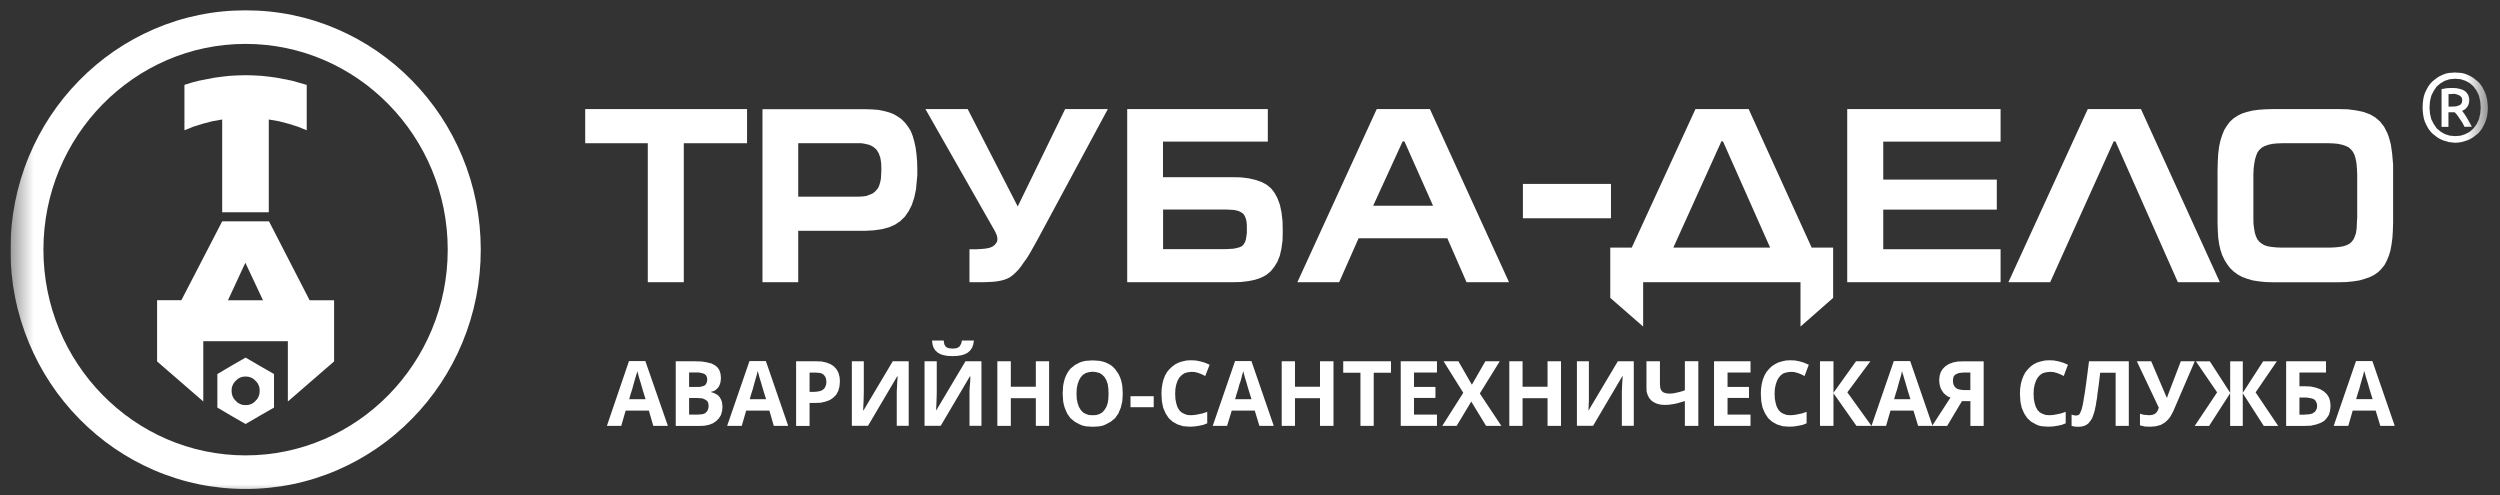<svg width="111" height="22" viewBox="0 0 111 22" fill="none" xmlns="http://www.w3.org/2000/svg">
<rect x="0" y="0" width="111" height="22" fill="#333333" stroke="none"/>
<g clip-path="url(#clip0_2834_708)">
<mask id="mask0_2834_708" style="mask-type:luminance" maskUnits="userSpaceOnUse" x="0" y="0" width="111" height="22">
<path d="M110.464 0H0.464V22H110.464V0Z" fill="white"/>
</mask>
<g mask="url(#mask0_2834_708)">
<path d="M9 5.494L9.433 5.381L9.865 5.306V9.426H11.934V5.306L12.376 5.381L12.809 5.494L13.222 5.624L13.618 5.783V3.769L12.966 3.583L12.293 3.452L11.953 3.405L11.604 3.367L11.255 3.348L10.903 3.339L10.554 3.348L10.196 3.367L9.856 3.405L9.507 3.452L8.834 3.583L8.513 3.666L8.189 3.769V5.783L8.587 5.624L9 5.494Z" fill="white"/>
<path d="M11.944 9.828H9.865L8.053 13.329H6.975V16.047L9.026 17.825V15.148H12.781V17.825L14.834 16.047V13.331H13.747L11.944 9.828ZM10.122 13.331L10.894 11.665L11.676 13.331H10.122Z" fill="white"/>
<path d="M10.904 15.877L10.268 16.242L9.651 16.607V17.348V18.096L10.268 18.461L10.904 18.826L11.53 18.461L12.166 18.096V17.348V16.607L11.53 16.242L10.904 15.877ZM11.521 17.479L11.484 17.602L11.429 17.705L11.345 17.799L11.253 17.884L11.151 17.94L11.031 17.978L10.902 17.987L10.773 17.978L10.662 17.94L10.56 17.884L10.468 17.799L10.385 17.705L10.329 17.602L10.292 17.479L10.283 17.348L10.292 17.216L10.329 17.103L10.385 17L10.468 16.906L10.56 16.821L10.662 16.765L10.773 16.727L10.902 16.718L11.031 16.727L11.151 16.765L11.253 16.821L11.345 16.906L11.429 17L11.484 17.103L11.521 17.216L11.53 17.348L11.521 17.479Z" fill="white"/>
<path d="M20.524 6.947C19.997 5.682 19.245 4.546 18.286 3.57C17.327 2.594 16.211 1.829 14.968 1.293C13.68 0.738 12.313 0.458 10.903 0.458C9.494 0.458 8.126 0.738 6.839 1.293C5.595 1.829 4.479 2.594 3.52 3.57C2.561 4.546 1.809 5.682 1.283 6.947C0.74 8.258 0.464 9.65 0.464 11.084C0.464 12.519 0.74 13.91 1.285 15.221C1.811 16.486 2.563 17.622 3.522 18.598C4.481 19.574 5.597 20.339 6.84 20.875C8.128 21.43 9.495 21.71 10.905 21.71C12.315 21.71 13.682 21.43 14.97 20.875C16.213 20.339 17.329 19.574 18.288 18.598C19.247 17.622 19.999 16.486 20.526 15.221C21.071 13.91 21.346 12.519 21.346 11.084C21.344 9.65 21.069 8.258 20.524 6.947ZM10.903 20.219C5.954 20.219 1.928 16.122 1.928 11.084C1.928 6.047 5.954 1.949 10.903 1.949C15.853 1.949 19.879 6.047 19.879 11.084C19.881 16.12 15.853 20.219 10.903 20.219Z" fill="white"/>
<path d="M56.899 9.43L56.829 9.097L56.72 8.803L56.59 8.561L56.432 8.36L56.234 8.198L56.005 8.078L55.746 7.987L55.438 7.916L55.101 7.876L54.725 7.867H51.637V6.288H56.291V4.843H50.048V12.53H54.723L55.099 12.521L55.436 12.48L55.733 12.419L55.992 12.329L56.221 12.209L56.419 12.047L56.578 11.846L56.716 11.624L56.825 11.351L56.895 11.039L56.945 10.675L56.954 10.261L56.945 9.826L56.899 9.43ZM55.36 10.176V10.347L55.34 10.498L55.319 10.618L55.29 10.72L55.251 10.8L55.192 10.881L55.121 10.941L55.022 10.983L54.904 11.013L54.765 11.043L54.597 11.052L54.399 11.062H51.641V9.304H54.449L54.638 9.313L54.797 9.323L54.935 9.353L55.044 9.392L55.133 9.443L55.212 9.503L55.262 9.584L55.301 9.672L55.331 9.763L55.351 9.883L55.36 10.014V10.176Z" fill="white"/>
<path d="M40.692 6.844L40.652 6.541L40.593 6.278L40.524 6.036L40.436 5.814L40.316 5.622L40.186 5.451L40.036 5.3L39.868 5.18L39.68 5.069L39.471 4.988L39.244 4.928L38.985 4.877L38.697 4.857L38.39 4.847H33.854V12.53H35.441V10.248H38.409L38.795 10.227L39.153 10.176L39.462 10.095L39.739 9.975L39.977 9.813L40.175 9.621L40.343 9.379L40.482 9.106L40.591 8.783L40.67 8.409L40.709 7.995L40.729 7.773V7.53L40.72 7.177L40.692 6.844ZM39.124 7.732L39.114 7.923L39.085 8.076L39.044 8.217L38.994 8.337L38.915 8.439L38.826 8.529L38.727 8.6L38.597 8.651L38.459 8.702L38.291 8.723L38.102 8.732H35.441V6.359H38.102H38.241L38.379 6.38L38.597 6.43L38.776 6.521L38.915 6.641L39.015 6.803L39.085 6.995L39.124 7.237L39.133 7.53L39.124 7.732Z" fill="white"/>
<path d="M61.127 4.843L57.603 12.53H59.458L60.321 10.58H64.262L65.115 12.53H67L63.488 4.843H61.127ZM60.968 9.136L62.277 6.278H62.357L63.628 9.136H60.968Z" fill="white"/>
<path d="M45.187 9.166L42.965 4.843H41.089L44.166 10.248L44.215 10.349L44.254 10.439L44.275 10.53L44.286 10.601L44.275 10.712L44.225 10.802L44.156 10.883L44.056 10.955L43.927 11.005L43.768 11.036L43.58 11.054L43.362 11.066H43.044V12.53H43.67L43.898 12.521L44.106 12.51L44.286 12.489L44.444 12.459L44.592 12.419L44.731 12.367L44.86 12.297L44.978 12.207L45.099 12.096L45.217 11.974L45.337 11.823L45.455 11.65L45.596 11.459L45.743 11.216L45.902 10.934L46.081 10.611L49.188 4.843H47.292L45.187 9.166Z" fill="white"/>
<path d="M25.983 6.359H28.762V12.53H30.36V6.359H33.169V4.843H25.983V6.359Z" fill="white"/>
<path d="M106.213 6.833L106.183 6.62L106.154 6.419L106.104 6.227L106.054 6.056L105.995 5.904L105.857 5.631L105.677 5.398L105.468 5.218L105.23 5.077L104.953 4.975L104.626 4.904L104.249 4.853L103.843 4.843H100.914L100.576 4.853L100.278 4.874L100 4.913L99.752 4.973L99.534 5.045L99.334 5.146L99.155 5.267L99.005 5.408L98.876 5.579L98.756 5.77L98.667 5.992L98.588 6.235L98.529 6.508L98.488 6.831L98.47 7.175L98.459 7.57V9.892L98.47 10.236L98.488 10.55L98.529 10.834L98.588 11.096L98.667 11.329L98.767 11.541L98.887 11.733L99.016 11.904L99.176 12.057L99.353 12.188L99.561 12.299L99.78 12.38L100.027 12.451L100.295 12.493L100.593 12.523L100.91 12.532H103.839L104.177 12.523L104.484 12.493L104.752 12.451L104.999 12.38L105.228 12.299L105.428 12.197L105.596 12.077L105.746 11.925L105.875 11.763L105.975 11.571L106.063 11.359L106.134 11.128L106.183 10.864L106.222 10.571L106.243 10.248L106.254 9.894V7.57V7.307L106.233 7.064L106.213 6.833ZM104.655 9.702L104.644 9.954L104.633 10.167L104.604 10.349L104.554 10.5L104.495 10.631L104.415 10.733L104.316 10.823L104.196 10.883L104.046 10.934L103.867 10.964L103.658 10.985L103.41 10.994H101.297L101.068 10.985L100.859 10.964L100.679 10.934L100.53 10.883L100.412 10.812L100.312 10.731L100.223 10.62L100.164 10.488L100.114 10.336L100.084 10.154L100.055 9.941L100.05 9.712V7.752L100.061 7.491L100.09 7.258L100.129 7.057L100.179 6.895L100.238 6.754L100.326 6.643L100.426 6.553L100.556 6.481L100.705 6.43L100.885 6.389L101.093 6.368L101.332 6.359H103.386L103.615 6.368L103.824 6.389L104.003 6.43L104.151 6.481L104.28 6.541L104.38 6.632L104.471 6.743L104.539 6.874L104.589 7.045L104.628 7.248L104.648 7.482L104.66 7.743V9.702H104.655Z" fill="white"/>
<path d="M92.697 4.843L89.173 12.53H91.028L93.847 6.278H93.927L96.697 12.53H98.561L95.058 4.843H92.697Z" fill="white"/>
<path d="M82.017 12.53H88.826V11.066H83.616V9.307H88.658V7.974H83.616V6.288H88.826V4.843H82.017V12.53Z" fill="white"/>
<path d="M77.64 4.843H75.278L72.45 10.994H71.496V13.226L72.956 14.499V12.53H73.601H79.268H79.942V14.499L81.391 13.226V10.994H80.438L77.64 4.843ZM74.296 10.994L76.43 6.276H76.5L78.594 10.994H74.296Z" fill="white"/>
<path d="M71.527 8.166H67.617V9.691H71.527V8.166Z" fill="white"/>
<path d="M110.45 4.591L110.429 4.42L110.391 4.268L110.341 4.118L110.273 3.977L110.203 3.845L110.114 3.725L110.023 3.623L109.805 3.452L109.685 3.38L109.556 3.32L109.426 3.27L109.288 3.239L108.999 3.219L108.722 3.239L108.584 3.27L108.455 3.32L108.325 3.38L108.207 3.452L107.989 3.623L107.899 3.725L107.811 3.843L107.741 3.975L107.671 4.116L107.621 4.266L107.591 4.418L107.571 4.59L107.564 4.783L107.573 4.954L107.593 5.125L107.623 5.278L107.673 5.43L107.743 5.571L107.813 5.703L107.902 5.823L107.993 5.925L108.211 6.096L108.329 6.167L108.458 6.227L108.726 6.308L109.003 6.338L109.153 6.329L109.291 6.308L109.56 6.227L109.689 6.167L109.809 6.096L110.027 5.925L110.117 5.823L110.206 5.703L110.276 5.571L110.345 5.43L110.395 5.278L110.433 5.125L110.454 4.954L110.465 4.783L110.45 4.591ZM110.123 5.045L110.064 5.297L109.964 5.509L109.825 5.701L109.666 5.842L109.469 5.953L109.249 6.024L109.131 6.034L109.001 6.043L108.763 6.022L108.545 5.951L108.356 5.84L108.188 5.699L108.059 5.507L107.95 5.295L107.891 5.043L107.871 4.779L107.891 4.497L107.95 4.245L108.059 4.033L108.188 3.841L108.356 3.7L108.545 3.589L108.763 3.518L109.001 3.497L109.131 3.506L109.249 3.516L109.469 3.587L109.666 3.698L109.825 3.839L109.964 4.031L110.064 4.244L110.123 4.496L110.143 4.778L110.123 5.045Z" fill="white"/>
<path d="M109.528 5.227L109.419 5.056L109.319 4.924L109.46 4.843L109.557 4.732L109.616 4.612L109.637 4.46L109.626 4.328L109.587 4.217L109.528 4.127L109.449 4.046L109.34 3.986L109.21 3.945L109.06 3.914L108.881 3.905L108.652 3.914L108.405 3.956V5.633H108.711V4.986H108.99L109.099 5.107L109.208 5.268L109.326 5.439L109.426 5.631H109.753L109.644 5.428L109.528 5.227ZM109.29 4.591L109.251 4.642L109.201 4.672L109.053 4.723L108.874 4.732H108.715V4.178H108.806L108.905 4.168H108.996L109.075 4.189L109.204 4.24L109.254 4.281L109.293 4.321L109.313 4.381L109.323 4.452L109.313 4.533L109.29 4.591Z" fill="white"/>
<path fill-rule="evenodd" clip-rule="evenodd" d="M29.006 18.909L28.81 18.23H27.779L27.583 18.909H26.946L27.927 16.03H28.653L29.654 18.909H29.006ZM28.662 17.72L28.594 17.5L28.535 17.31L28.487 17.141L28.448 17.002L28.409 16.881L28.379 16.782L28.359 16.712L28.35 16.673L28.32 16.564L28.3 16.473L28.28 16.554L28.25 16.645L28.211 16.774L28.172 16.913L28.123 17.083L28.073 17.273L28.004 17.483L27.936 17.724H28.662V17.72ZM30.007 16.041H30.872L31.156 16.05L31.393 16.09L31.589 16.139L31.746 16.22L31.864 16.319L31.942 16.439L31.99 16.59L32.01 16.77L32.001 16.891L31.98 17.011L31.942 17.111L31.892 17.201L31.823 17.271L31.755 17.331L31.666 17.372L31.578 17.391V17.412L31.705 17.451L31.803 17.502L31.892 17.562L31.96 17.643L32.01 17.733L32.049 17.833L32.069 17.953L32.078 18.083L32.058 18.264L32.008 18.433L31.919 18.574L31.801 18.694L31.653 18.794L31.476 18.863L31.269 18.903L31.044 18.912H30.003V16.041H30.007ZM30.596 17.18H30.94H31.058L31.156 17.16L31.236 17.139L31.295 17.109L31.343 17.058L31.372 16.998L31.393 16.928L31.402 16.848L31.393 16.769L31.372 16.708L31.334 16.648L31.284 16.609L31.215 16.579L31.127 16.558L31.029 16.537H30.911H30.596V17.18ZM30.596 17.669V18.408H30.99L31.099 18.399L31.197 18.39L31.286 18.359L31.345 18.311L31.395 18.26L31.433 18.19L31.454 18.109L31.463 18.019L31.454 17.938L31.433 17.859L31.395 17.799L31.336 17.76L31.267 17.72L31.19 17.69L31.092 17.681L30.974 17.671H30.596V17.669ZM34.356 18.909L34.161 18.23H33.13L32.934 18.909H32.285L33.277 16.03H34.004L34.996 18.909H34.356ZM34.013 17.72L33.944 17.5L33.885 17.31L33.835 17.141L33.797 17.002L33.758 16.881L33.728 16.782L33.708 16.712L33.699 16.673L33.669 16.564L33.639 16.473L33.621 16.554L33.601 16.645L33.562 16.774L33.523 16.913L33.475 17.083L33.425 17.273L33.357 17.483L33.288 17.724H34.013V17.72ZM35.947 17.4H36.143L36.27 17.389L36.38 17.37L36.477 17.34L36.555 17.291L36.614 17.231L36.653 17.15L36.682 17.06L36.692 16.96L36.682 16.861L36.662 16.77L36.623 16.701L36.574 16.641L36.505 16.592L36.426 16.562L36.328 16.552L36.221 16.543H35.945V17.4H35.947ZM37.292 16.93L37.272 17.16L37.222 17.35L37.133 17.519L37.006 17.649L36.849 17.76L36.662 17.829L36.446 17.88L36.2 17.891H35.945V18.91H35.347V16.041H36.25L36.487 16.05L36.703 16.101L36.88 16.171L37.028 16.27L37.146 16.4L37.226 16.55L37.276 16.729L37.292 16.93ZM37.822 16.041H38.353V17.43L38.343 17.799L38.323 18.218H38.343L39.639 16.039H40.346V18.907H39.816V17.538V17.378L39.827 17.188L39.836 16.968L39.857 16.708H39.836L38.539 18.907H37.822V16.041ZM41.052 16.041H41.592V17.43L41.582 17.799L41.562 18.218H41.571L42.868 16.039H43.576V18.907H43.046V17.538V17.378L43.055 17.188L43.075 16.968L43.084 16.708H43.064L41.767 18.907H41.05V16.041H41.052ZM43.242 15.123L43.212 15.293L43.164 15.432L43.084 15.552L42.975 15.652L42.848 15.721L42.691 15.772L42.504 15.802L42.297 15.812L42.081 15.802L41.904 15.772L41.747 15.721L41.629 15.652L41.531 15.561L41.451 15.441L41.403 15.291L41.383 15.121H41.902L41.911 15.212L41.931 15.291L41.961 15.351L42 15.4L42.048 15.43L42.116 15.46L42.205 15.469L42.303 15.479L42.392 15.469L42.469 15.46L42.538 15.43L42.597 15.39L42.665 15.281L42.695 15.2L42.704 15.121H43.242V15.123ZM46.58 18.909H45.991V17.679H44.88V18.909H44.282V16.041H44.88V17.171H45.991V16.041H46.58V18.909ZM49.85 17.479L49.841 17.649L49.832 17.808L49.764 18.098L49.656 18.358L49.508 18.568L49.313 18.728L49.087 18.848L48.96 18.899L48.823 18.929L48.675 18.939L48.518 18.948L48.361 18.939L48.214 18.929L48.077 18.899L47.949 18.848L47.724 18.728L47.528 18.568L47.38 18.358L47.271 18.098L47.232 17.959L47.203 17.808L47.193 17.639L47.182 17.47L47.193 17.301L47.203 17.13L47.232 16.979L47.271 16.829L47.321 16.699L47.38 16.579L47.449 16.47L47.526 16.37L47.722 16.21L47.947 16.09L48.075 16.05L48.211 16.02L48.359 16.011L48.517 16.001L48.821 16.022L48.958 16.052L49.085 16.092L49.213 16.152L49.32 16.212L49.418 16.293L49.507 16.383L49.655 16.594L49.714 16.714L49.764 16.844L49.802 16.983L49.832 17.143L49.841 17.303L49.85 17.479ZM47.798 17.479L47.807 17.709L47.846 17.899L47.905 18.068L47.984 18.198L48.082 18.309L48.209 18.378L48.346 18.427L48.513 18.436L48.679 18.427L48.827 18.378L48.945 18.309L49.043 18.198L49.123 18.068L49.182 17.899L49.211 17.709L49.22 17.479L49.211 17.25L49.182 17.051L49.123 16.881L49.043 16.742L48.945 16.643L48.827 16.564L48.679 16.524L48.513 16.503L48.346 16.524L48.209 16.564L48.082 16.643L47.984 16.752L47.905 16.891L47.846 17.062L47.807 17.252L47.798 17.479ZM50.194 18.079V17.59H51.225V18.079H50.194ZM52.884 16.511L52.727 16.53L52.59 16.571L52.472 16.652L52.365 16.761L52.285 16.9L52.226 17.07L52.187 17.269L52.178 17.489L52.187 17.709L52.226 17.908L52.276 18.068L52.355 18.207L52.454 18.307L52.581 18.376L52.718 18.425L52.884 18.435L53.041 18.425L53.208 18.395L53.394 18.356L53.601 18.286V18.796L53.423 18.865L53.237 18.905L53.03 18.935L52.823 18.944L52.538 18.924L52.284 18.845L52.067 18.724L51.89 18.564L51.753 18.354L51.646 18.104L51.617 17.965L51.587 17.814L51.578 17.645L51.569 17.476L51.578 17.265L51.608 17.054L51.655 16.864L51.724 16.684L51.812 16.524L51.92 16.394L52.047 16.274L52.184 16.174L52.341 16.095L52.507 16.045L52.685 16.005L52.88 15.996L53.087 16.005L53.294 16.045L53.501 16.105L53.708 16.195L53.512 16.695L53.355 16.616L53.198 16.556L53.041 16.517L52.884 16.511ZM55.918 18.909L55.711 18.23H54.689L54.482 18.909H53.845L54.837 16.03H55.563L56.555 18.909H55.918ZM55.565 17.72L55.496 17.5L55.437 17.31L55.387 17.141L55.349 17.002L55.31 16.881L55.281 16.782L55.26 16.712L55.251 16.673L55.221 16.564L55.201 16.473L55.182 16.554L55.153 16.645L55.123 16.774L55.084 16.913L55.025 17.083L54.975 17.273L54.907 17.483L54.839 17.724H55.565V17.72ZM59.207 18.909H58.608V17.679H57.498V18.909H56.908V16.041H57.498V17.171H58.608V16.041H59.207V18.909ZM60.993 18.909H60.404V16.55H59.639V16.041H61.76V16.55H60.993V18.909ZM63.801 18.909H62.192V16.041H63.801V16.541H62.782V17.18H63.733V17.669H62.782V18.408H63.801V18.909ZM66.66 18.909H65.982L65.324 17.829L64.675 18.909H64.036L64.969 17.44L64.095 16.041H64.753L65.352 17.081L65.95 16.041H66.588L65.704 17.47L66.66 18.909ZM69.309 18.909H68.711V17.679H67.602V18.909H67.013V16.041H67.602V17.171H68.711V16.041H69.309V18.909ZM70.017 16.041H70.547V17.43V17.799L70.527 18.218H70.536L71.833 16.039H72.54V18.907H72.01V17.538V17.378L72.019 17.188L72.029 16.968L72.049 16.708H72.029L70.732 18.907H70.015V16.041H70.017ZM75.406 18.909H74.808V17.808L74.532 17.889L74.414 17.919L74.316 17.938L74.12 17.968L73.943 17.978L73.747 17.968L73.581 17.929L73.444 17.869L73.326 17.788L73.228 17.679L73.16 17.549L73.112 17.4L73.103 17.229V16.039H73.701V17.058L73.71 17.158L73.719 17.239L73.749 17.308L73.788 17.368L73.847 17.417L73.925 17.447L74.013 17.468L74.111 17.477L74.268 17.468L74.425 17.438L74.592 17.398L74.701 17.368L74.808 17.327V16.037H75.406V18.909ZM77.723 18.909H76.103V16.041H77.723V16.541H76.703V17.18H77.655V17.669H76.703V18.408H77.723V18.909ZM79.5 16.511L79.344 16.53L79.195 16.571L79.077 16.652L78.98 16.761L78.902 16.9L78.843 17.07L78.802 17.269L78.793 17.489L78.802 17.709L78.843 17.908L78.891 18.068L78.971 18.207L79.068 18.307L79.195 18.376L79.333 18.425L79.499 18.435L79.656 18.425L79.822 18.395L80.009 18.356L80.213 18.286V18.796L80.036 18.865L79.84 18.905L79.645 18.935L79.438 18.944L79.153 18.924L78.898 18.845L78.682 18.724L78.505 18.564L78.368 18.354L78.259 18.104L78.229 17.965L78.2 17.814L78.19 17.645L78.181 17.476L78.19 17.265L78.22 17.054L78.268 16.864L78.337 16.684L78.425 16.524L78.534 16.394L78.652 16.274L78.799 16.174L78.955 16.095L79.122 16.045L79.299 16.005L79.495 15.996L79.702 16.005L79.907 16.045L80.103 16.105L80.31 16.195L80.123 16.695L79.966 16.616L79.809 16.556L79.652 16.517L79.5 16.511ZM83.094 18.909H82.427L81.406 17.459V18.909H80.807V16.041H81.406V17.44L82.407 16.041H83.044L82.022 17.419L83.094 18.909ZM85.165 18.909L84.958 18.23H83.938L83.741 18.909H83.094L84.086 16.03H84.812L85.805 18.909H85.165ZM84.822 17.72L84.753 17.5L84.694 17.31L84.646 17.141L84.607 17.002L84.569 16.881L84.539 16.782L84.519 16.712L84.51 16.673L84.471 16.564L84.45 16.473L84.432 16.554L84.413 16.645L84.375 16.774L84.334 16.913L84.286 17.083L84.236 17.273L84.168 17.483L84.099 17.724H84.822V17.72ZM87.111 17.81L86.453 18.91H85.786L86.601 17.651L86.483 17.602L86.385 17.532L86.296 17.451L86.228 17.352L86.169 17.242L86.13 17.122L86.109 17.002L86.1 16.861L86.121 16.68L86.169 16.52L86.257 16.381L86.375 16.261L86.532 16.161L86.719 16.092L86.926 16.052L87.172 16.043H88.075V18.91H87.486V17.81H87.111ZM87.484 16.541H87.19L87.081 16.55L86.983 16.56L86.904 16.59L86.835 16.62L86.776 16.669L86.737 16.729L86.719 16.81L86.71 16.9L86.719 17L86.737 17.079L86.776 17.148L86.826 17.209L86.895 17.259L86.981 17.29L87.09 17.31L87.209 17.32H87.484V16.541ZM90.998 16.511L90.841 16.53L90.693 16.571L90.575 16.652L90.477 16.761L90.4 16.9L90.34 17.07L90.301 17.269L90.292 17.489L90.301 17.709L90.34 17.908L90.39 18.068L90.468 18.207L90.566 18.307L90.693 18.376L90.832 18.425L90.998 18.435L91.155 18.425L91.323 18.395L91.51 18.356L91.717 18.286V18.796L91.539 18.865L91.344 18.905L91.148 18.935L90.941 18.944L90.793 18.935L90.656 18.925L90.52 18.895L90.401 18.845L90.185 18.724L90.008 18.564L89.871 18.354L89.764 18.104L89.734 17.965L89.705 17.814L89.695 17.645L89.684 17.476L89.695 17.265L89.725 17.054L89.775 16.864L89.844 16.684L89.932 16.524L90.039 16.394L90.157 16.274L90.294 16.174L90.451 16.095L90.618 16.045L90.804 16.005L91 15.996L91.196 16.005L91.403 16.045L91.609 16.105L91.817 16.195L91.63 16.695L91.473 16.616L91.316 16.556L91.159 16.517L90.998 16.511ZM94.523 18.909H93.934V16.55H93.247L93.217 16.81L93.188 17.051L93.158 17.28L93.128 17.479L93.108 17.669L93.079 17.829L93.058 17.98L93.028 18.109L93.008 18.22L92.949 18.41L92.89 18.57L92.811 18.69L92.733 18.79L92.644 18.86L92.537 18.91L92.41 18.94L92.262 18.95L92.116 18.94L91.978 18.91V18.41L92.086 18.44L92.193 18.45L92.282 18.429L92.321 18.399L92.351 18.348L92.38 18.288L92.41 18.218L92.439 18.119L92.469 17.998L92.498 17.848L92.528 17.658L92.567 17.429L92.606 17.158L92.683 16.579L92.752 16.039H94.519V18.909H94.523ZM97.448 16.041L96.574 18.07L96.497 18.25L96.419 18.399L96.349 18.519L96.271 18.619L96.123 18.758L95.937 18.867L95.711 18.927L95.593 18.937L95.456 18.946L95.231 18.937L95.015 18.886V18.367L95.103 18.397L95.203 18.418L95.438 18.436L95.575 18.418L95.693 18.367L95.732 18.327L95.782 18.267L95.82 18.188L95.85 18.098L94.876 16.041H95.514L96.201 17.651H96.221L96.251 17.551L96.829 16.041H97.448ZM98.44 17.421L97.498 16.043H98.117L99.02 17.442V16.043H99.58V17.442L100.484 16.043H101.092L100.149 17.421L101.151 18.91H100.511L99.579 17.46V18.91H99.019V17.46L98.085 18.91H97.446L98.44 17.421ZM102.093 17.15H102.328L102.593 17.16L102.819 17.21L103.017 17.28L103.183 17.38L103.31 17.5L103.408 17.651L103.457 17.82L103.477 18.019L103.457 18.23L103.408 18.41L103.31 18.561L103.192 18.69L103.026 18.781L102.83 18.85L102.595 18.901L102.32 18.91H101.505V16.041H103.274V16.541H102.095V17.15H102.093ZM102.093 18.41H102.3L102.439 18.401L102.557 18.391L102.664 18.361L102.743 18.312L102.802 18.262L102.841 18.192L102.871 18.111L102.88 18.021L102.871 17.931L102.841 17.852L102.802 17.782L102.743 17.731L102.654 17.692L102.546 17.671L102.409 17.651H102.252H102.095V18.41H102.093ZM105.686 18.909L105.48 18.23H104.46L104.264 18.909H103.616L104.607 16.03H105.333L106.326 18.909H105.686ZM105.343 17.72L105.275 17.5L105.216 17.31L105.167 17.141L105.129 17.002L105.09 16.881L105.06 16.782L105.038 16.71L105.029 16.671L104.999 16.562L104.969 16.471L104.949 16.552L104.929 16.643L104.89 16.772L104.849 16.912L104.802 17.081L104.752 17.271L104.682 17.481L104.613 17.722H105.343V17.72Z" fill="white"/>
</g>
</g>
<defs>
<clipPath id="clip0_2834_708">
<rect width="110" height="22" fill="white" transform="translate(0.464)"/>
</clipPath>
</defs>
</svg>
